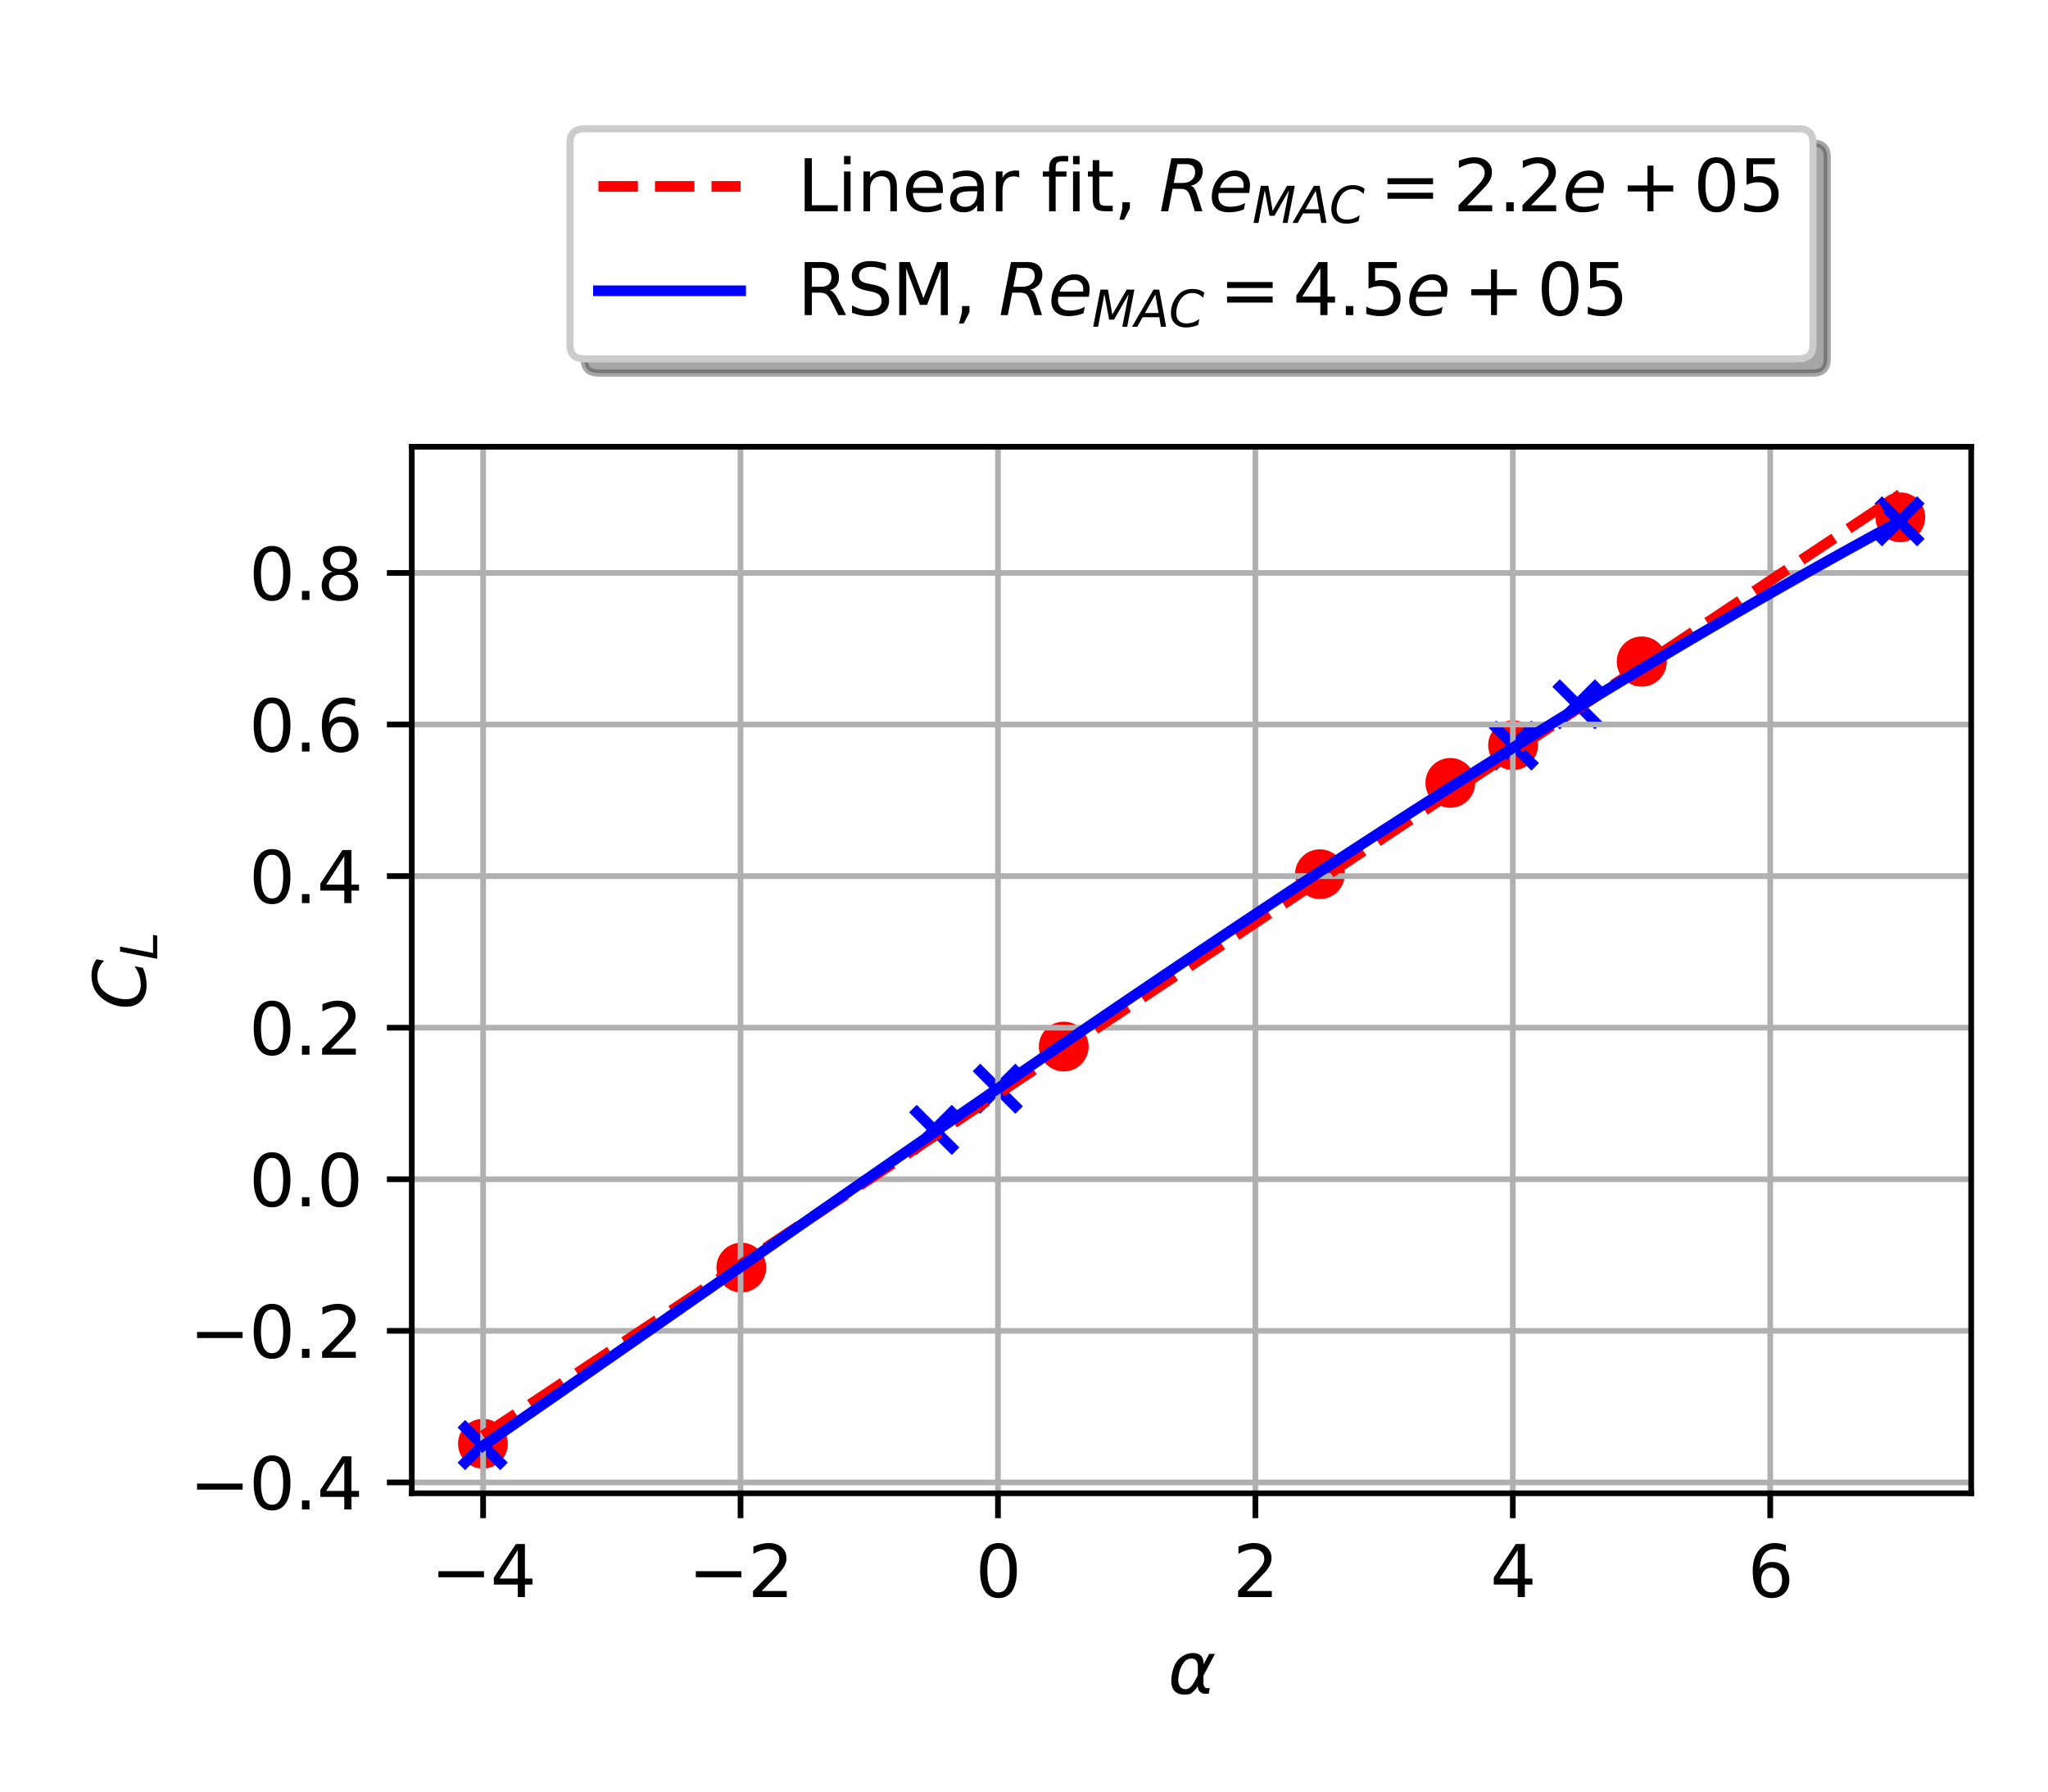 <?xml version="1.0" encoding="utf-8" standalone="no"?>
<!DOCTYPE svg PUBLIC "-//W3C//DTD SVG 1.1//EN"
  "http://www.w3.org/Graphics/SVG/1.1/DTD/svg11.dtd">
<svg xmlns:xlink="http://www.w3.org/1999/xlink" width="288pt" height="252pt" viewBox="0 0 288 252" xmlns="http://www.w3.org/2000/svg" version="1.1">
 <defs>
  <style type="text/css">*{stroke-linejoin: round; stroke-linecap: butt}</style>
 </defs>
 <g id="figure_1">
  <g id="patch_1">
   <path d="M 0 252 
L 288 252 
L 288 0 
L 0 0 
z
" style="fill: #ffffff"/>
  </g>
  <g id="axes_1">
   <g id="patch_2">
    <path d="M 57.908 210.04 
L 277.2 210.04 
L 277.2 62.838 
L 57.908 62.838 
z
" style="fill: #ffffff"/>
   </g>
   <g id="PathCollection_1">
    <defs>
     <path id="m3740651a2a" d="M 0 3 
C 0.796 3 1.559 2.684 2.121 2.121 
C 2.684 1.559 3 0.796 3 0 
C 3 -0.796 2.684 -1.559 2.121 -2.121 
C 1.559 -2.684 0.796 -3 0 -3 
C -0.796 -3 -1.559 -2.684 -2.121 -2.121 
C -2.684 -1.559 -3 -0.796 -3 0 
C -3 0.796 -2.684 1.559 -2.121 2.121 
C -1.559 2.684 -0.796 3 0 3 
z
" style="stroke: #ff0000"/>
    </defs>
    <g clip-path="url(#p50808b209f)">
     <use xlink:href="#m3740651a2a" x="67.912" y="203.071" style="fill: #ff0000; stroke: #ff0000"/>
     <use xlink:href="#m3740651a2a" x="212.774" y="104.821" style="fill: #ff0000; stroke: #ff0000"/>
     <use xlink:href="#m3740651a2a" x="267.232" y="72.76" style="fill: #ff0000; stroke: #ff0000"/>
     <use xlink:href="#m3740651a2a" x="104.248" y="178.294" style="fill: #ff0000; stroke: #ff0000"/>
     <use xlink:href="#m3740651a2a" x="185.613" y="122.961" style="fill: #ff0000; stroke: #ff0000"/>
     <use xlink:href="#m3740651a2a" x="149.589" y="147.206" style="fill: #ff0000; stroke: #ff0000"/>
     <use xlink:href="#m3740651a2a" x="230.874" y="93.028" style="fill: #ff0000; stroke: #ff0000"/>
     <use xlink:href="#m3740651a2a" x="230.874" y="93.079" style="fill: #ff0000; stroke: #ff0000"/>
     <use xlink:href="#m3740651a2a" x="203.95" y="110.118" style="fill: #ff0000; stroke: #ff0000"/>
    </g>
   </g>
   <g id="PathCollection_2">
    <defs>
     <path id="me2c3eaf32b" d="M -3 3 
L 3 -3 
M -3 -3 
L 3 3 
" style="stroke: #0000ff; stroke-width: 1.5"/>
    </defs>
    <g clip-path="url(#p50808b209f)">
     <use xlink:href="#me2c3eaf32b" x="267.123" y="73.322" style="fill: #0000ff; stroke: #0000ff; stroke-width: 1.5"/>
     <use xlink:href="#me2c3eaf32b" x="140.311" y="153.138" style="fill: #0000ff; stroke: #0000ff; stroke-width: 1.5"/>
     <use xlink:href="#me2c3eaf32b" x="212.883" y="104.866" style="fill: #0000ff; stroke: #0000ff; stroke-width: 1.5"/>
     <use xlink:href="#me2c3eaf32b" x="131.377" y="158.926" style="fill: #0000ff; stroke: #0000ff; stroke-width: 1.5"/>
     <use xlink:href="#me2c3eaf32b" x="221.815" y="99.067" style="fill: #0000ff; stroke: #0000ff; stroke-width: 1.5"/>
     <use xlink:href="#me2c3eaf32b" x="67.876" y="203.259" style="fill: #0000ff; stroke: #0000ff; stroke-width: 1.5"/>
    </g>
   </g>
   <g id="matplotlib.axis_1">
    <g id="xtick_1">
     <g id="line2d_1">
      <path d="M 67.936 210.04 
L 67.936 62.838 
" clip-path="url(#p50808b209f)" style="fill: none; stroke: #b0b0b0; stroke-width: 0.8; stroke-linecap: square"/>
     </g>
     <g id="line2d_2">
      <defs>
       <path id="m411422d796" d="M 0 0 
L 0 3.5 
" style="stroke: #000000; stroke-width: 0.8"/>
      </defs>
      <g>
       <use xlink:href="#m411422d796" x="67.936" y="210.04" style="stroke: #000000; stroke-width: 0.8"/>
      </g>
     </g>
     <g id="text_1">
      <!-- −4 -->
      <g transform="translate(60.565 224.638) scale(0.1 -0.1)">
       <defs>
        <path id="DejaVuSans-2212" d="M 678 2272 
L 4684 2272 
L 4684 1741 
L 678 1741 
L 678 2272 
z
" transform="scale(0.016)"/>
        <path id="DejaVuSans-34" d="M 2419 4116 
L 825 1625 
L 2419 1625 
L 2419 4116 
z
M 2253 4666 
L 3047 4666 
L 3047 1625 
L 3713 1625 
L 3713 1100 
L 3047 1100 
L 3047 0 
L 2419 0 
L 2419 1100 
L 313 1100 
L 313 1709 
L 2253 4666 
z
" transform="scale(0.016)"/>
       </defs>
       <use xlink:href="#DejaVuSans-2212"/>
       <use xlink:href="#DejaVuSans-34" x="83.789"/>
      </g>
     </g>
    </g>
    <g id="xtick_2">
     <g id="line2d_3">
      <path d="M 104.137 210.04 
L 104.137 62.838 
" clip-path="url(#p50808b209f)" style="fill: none; stroke: #b0b0b0; stroke-width: 0.8; stroke-linecap: square"/>
     </g>
     <g id="line2d_4">
      <g>
       <use xlink:href="#m411422d796" x="104.137" y="210.04" style="stroke: #000000; stroke-width: 0.8"/>
      </g>
     </g>
     <g id="text_2">
      <!-- −2 -->
      <g transform="translate(96.766 224.638) scale(0.1 -0.1)">
       <defs>
        <path id="DejaVuSans-32" d="M 1228 531 
L 3431 531 
L 3431 0 
L 469 0 
L 469 531 
Q 828 903 1448 1529 
Q 2069 2156 2228 2338 
Q 2531 2678 2651 2914 
Q 2772 3150 2772 3378 
Q 2772 3750 2511 3984 
Q 2250 4219 1831 4219 
Q 1534 4219 1204 4116 
Q 875 4013 500 3803 
L 500 4441 
Q 881 4594 1212 4672 
Q 1544 4750 1819 4750 
Q 2544 4750 2975 4387 
Q 3406 4025 3406 3419 
Q 3406 3131 3298 2873 
Q 3191 2616 2906 2266 
Q 2828 2175 2409 1742 
Q 1991 1309 1228 531 
z
" transform="scale(0.016)"/>
       </defs>
       <use xlink:href="#DejaVuSans-2212"/>
       <use xlink:href="#DejaVuSans-32" x="83.789"/>
      </g>
     </g>
    </g>
    <g id="xtick_3">
     <g id="line2d_5">
      <path d="M 140.338 210.04 
L 140.338 62.838 
" clip-path="url(#p50808b209f)" style="fill: none; stroke: #b0b0b0; stroke-width: 0.8; stroke-linecap: square"/>
     </g>
     <g id="line2d_6">
      <g>
       <use xlink:href="#m411422d796" x="140.338" y="210.04" style="stroke: #000000; stroke-width: 0.8"/>
      </g>
     </g>
     <g id="text_3">
      <!-- 0 -->
      <g transform="translate(137.156 224.638) scale(0.1 -0.1)">
       <defs>
        <path id="DejaVuSans-30" d="M 2034 4250 
Q 1547 4250 1301 3770 
Q 1056 3291 1056 2328 
Q 1056 1369 1301 889 
Q 1547 409 2034 409 
Q 2525 409 2770 889 
Q 3016 1369 3016 2328 
Q 3016 3291 2770 3770 
Q 2525 4250 2034 4250 
z
M 2034 4750 
Q 2819 4750 3233 4129 
Q 3647 3509 3647 2328 
Q 3647 1150 3233 529 
Q 2819 -91 2034 -91 
Q 1250 -91 836 529 
Q 422 1150 422 2328 
Q 422 3509 836 4129 
Q 1250 4750 2034 4750 
z
" transform="scale(0.016)"/>
       </defs>
       <use xlink:href="#DejaVuSans-30"/>
      </g>
     </g>
    </g>
    <g id="xtick_4">
     <g id="line2d_7">
      <path d="M 176.538 210.04 
L 176.538 62.838 
" clip-path="url(#p50808b209f)" style="fill: none; stroke: #b0b0b0; stroke-width: 0.8; stroke-linecap: square"/>
     </g>
     <g id="line2d_8">
      <g>
       <use xlink:href="#m411422d796" x="176.538" y="210.04" style="stroke: #000000; stroke-width: 0.8"/>
      </g>
     </g>
     <g id="text_4">
      <!-- 2 -->
      <g transform="translate(173.357 224.638) scale(0.1 -0.1)">
       <use xlink:href="#DejaVuSans-32"/>
      </g>
     </g>
    </g>
    <g id="xtick_5">
     <g id="line2d_9">
      <path d="M 212.739 210.04 
L 212.739 62.838 
" clip-path="url(#p50808b209f)" style="fill: none; stroke: #b0b0b0; stroke-width: 0.8; stroke-linecap: square"/>
     </g>
     <g id="line2d_10">
      <g>
       <use xlink:href="#m411422d796" x="212.739" y="210.04" style="stroke: #000000; stroke-width: 0.8"/>
      </g>
     </g>
     <g id="text_5">
      <!-- 4 -->
      <g transform="translate(209.558 224.638) scale(0.1 -0.1)">
       <use xlink:href="#DejaVuSans-34"/>
      </g>
     </g>
    </g>
    <g id="xtick_6">
     <g id="line2d_11">
      <path d="M 248.94 210.04 
L 248.94 62.838 
" clip-path="url(#p50808b209f)" style="fill: none; stroke: #b0b0b0; stroke-width: 0.8; stroke-linecap: square"/>
     </g>
     <g id="line2d_12">
      <g>
       <use xlink:href="#m411422d796" x="248.94" y="210.04" style="stroke: #000000; stroke-width: 0.8"/>
      </g>
     </g>
     <g id="text_6">
      <!-- 6 -->
      <g transform="translate(245.759 224.638) scale(0.1 -0.1)">
       <defs>
        <path id="DejaVuSans-36" d="M 2113 2584 
Q 1688 2584 1439 2293 
Q 1191 2003 1191 1497 
Q 1191 994 1439 701 
Q 1688 409 2113 409 
Q 2538 409 2786 701 
Q 3034 994 3034 1497 
Q 3034 2003 2786 2293 
Q 2538 2584 2113 2584 
z
M 3366 4563 
L 3366 3988 
Q 3128 4100 2886 4159 
Q 2644 4219 2406 4219 
Q 1781 4219 1451 3797 
Q 1122 3375 1075 2522 
Q 1259 2794 1537 2939 
Q 1816 3084 2150 3084 
Q 2853 3084 3261 2657 
Q 3669 2231 3669 1497 
Q 3669 778 3244 343 
Q 2819 -91 2113 -91 
Q 1303 -91 875 529 
Q 447 1150 447 2328 
Q 447 3434 972 4092 
Q 1497 4750 2381 4750 
Q 2619 4750 2861 4703 
Q 3103 4656 3366 4563 
z
" transform="scale(0.016)"/>
       </defs>
       <use xlink:href="#DejaVuSans-36"/>
      </g>
     </g>
    </g>
    <g id="text_7">
     <!-- $\alpha$ -->
     <g transform="translate(164.254 238.317) scale(0.1 -0.1)">
      <defs>
       <path id="DejaVuSans-Oblique-3b1" d="M 2619 1628 
L 2622 2350 
Q 2625 3088 2069 3091 
Q 1653 3094 1394 2747 
Q 1069 2319 959 1747 
Q 825 1059 994 731 
Q 1169 397 1547 397 
Q 1966 397 2319 1063 
L 2619 1628 
z
M 2166 3578 
Q 3141 3594 3128 2584 
Q 3128 2584 3616 3500 
L 4128 3500 
L 3119 1603 
L 3109 919 
Q 3109 766 3194 638 
Q 3291 488 3391 488 
L 3669 488 
L 3575 0 
L 3228 0 
Q 2934 0 2722 263 
Q 2622 394 2619 669 
Q 2416 334 2066 50 
Q 1900 -81 1453 -78 
Q 722 -72 456 397 
Q 184 884 353 1747 
Q 534 2675 1009 3097 
Q 1544 3569 2166 3578 
z
" transform="scale(0.016)"/>
      </defs>
      <use xlink:href="#DejaVuSans-Oblique-3b1" transform="translate(0 0.844)"/>
     </g>
    </g>
   </g>
   <g id="matplotlib.axis_2">
    <g id="ytick_1">
     <g id="line2d_13">
      <path d="M 57.908 208.512 
L 277.2 208.512 
" clip-path="url(#p50808b209f)" style="fill: none; stroke: #b0b0b0; stroke-width: 0.8; stroke-linecap: square"/>
     </g>
     <g id="line2d_14">
      <defs>
       <path id="m62e73a24c6" d="M 0 0 
L -3.5 0 
" style="stroke: #000000; stroke-width: 0.8"/>
      </defs>
      <g>
       <use xlink:href="#m62e73a24c6" x="57.908" y="208.512" style="stroke: #000000; stroke-width: 0.8"/>
      </g>
     </g>
     <g id="text_8">
      <!-- −0.4 -->
      <g transform="translate(26.625 212.311) scale(0.1 -0.1)">
       <defs>
        <path id="DejaVuSans-2e" d="M 684 794 
L 1344 794 
L 1344 0 
L 684 0 
L 684 794 
z
" transform="scale(0.016)"/>
       </defs>
       <use xlink:href="#DejaVuSans-2212"/>
       <use xlink:href="#DejaVuSans-30" x="83.789"/>
       <use xlink:href="#DejaVuSans-2e" x="147.412"/>
       <use xlink:href="#DejaVuSans-34" x="179.199"/>
      </g>
     </g>
    </g>
    <g id="ytick_2">
     <g id="line2d_15">
      <path d="M 57.908 187.191 
L 277.2 187.191 
" clip-path="url(#p50808b209f)" style="fill: none; stroke: #b0b0b0; stroke-width: 0.8; stroke-linecap: square"/>
     </g>
     <g id="line2d_16">
      <g>
       <use xlink:href="#m62e73a24c6" x="57.908" y="187.191" style="stroke: #000000; stroke-width: 0.8"/>
      </g>
     </g>
     <g id="text_9">
      <!-- −0.2 -->
      <g transform="translate(26.625 190.99) scale(0.1 -0.1)">
       <use xlink:href="#DejaVuSans-2212"/>
       <use xlink:href="#DejaVuSans-30" x="83.789"/>
       <use xlink:href="#DejaVuSans-2e" x="147.412"/>
       <use xlink:href="#DejaVuSans-32" x="179.199"/>
      </g>
     </g>
    </g>
    <g id="ytick_3">
     <g id="line2d_17">
      <path d="M 57.908 165.871 
L 277.2 165.871 
" clip-path="url(#p50808b209f)" style="fill: none; stroke: #b0b0b0; stroke-width: 0.8; stroke-linecap: square"/>
     </g>
     <g id="line2d_18">
      <g>
       <use xlink:href="#m62e73a24c6" x="57.908" y="165.871" style="stroke: #000000; stroke-width: 0.8"/>
      </g>
     </g>
     <g id="text_10">
      <!-- 0.0 -->
      <g transform="translate(35.005 169.67) scale(0.1 -0.1)">
       <use xlink:href="#DejaVuSans-30"/>
       <use xlink:href="#DejaVuSans-2e" x="63.623"/>
       <use xlink:href="#DejaVuSans-30" x="95.41"/>
      </g>
     </g>
    </g>
    <g id="ytick_4">
     <g id="line2d_19">
      <path d="M 57.908 144.55 
L 277.2 144.55 
" clip-path="url(#p50808b209f)" style="fill: none; stroke: #b0b0b0; stroke-width: 0.8; stroke-linecap: square"/>
     </g>
     <g id="line2d_20">
      <g>
       <use xlink:href="#m62e73a24c6" x="57.908" y="144.55" style="stroke: #000000; stroke-width: 0.8"/>
      </g>
     </g>
     <g id="text_11">
      <!-- 0.2 -->
      <g transform="translate(35.005 148.35) scale(0.1 -0.1)">
       <use xlink:href="#DejaVuSans-30"/>
       <use xlink:href="#DejaVuSans-2e" x="63.623"/>
       <use xlink:href="#DejaVuSans-32" x="95.41"/>
      </g>
     </g>
    </g>
    <g id="ytick_5">
     <g id="line2d_21">
      <path d="M 57.908 123.23 
L 277.2 123.23 
" clip-path="url(#p50808b209f)" style="fill: none; stroke: #b0b0b0; stroke-width: 0.8; stroke-linecap: square"/>
     </g>
     <g id="line2d_22">
      <g>
       <use xlink:href="#m62e73a24c6" x="57.908" y="123.23" style="stroke: #000000; stroke-width: 0.8"/>
      </g>
     </g>
     <g id="text_12">
      <!-- 0.4 -->
      <g transform="translate(35.005 127.029) scale(0.1 -0.1)">
       <use xlink:href="#DejaVuSans-30"/>
       <use xlink:href="#DejaVuSans-2e" x="63.623"/>
       <use xlink:href="#DejaVuSans-34" x="95.41"/>
      </g>
     </g>
    </g>
    <g id="ytick_6">
     <g id="line2d_23">
      <path d="M 57.908 101.91 
L 277.2 101.91 
" clip-path="url(#p50808b209f)" style="fill: none; stroke: #b0b0b0; stroke-width: 0.8; stroke-linecap: square"/>
     </g>
     <g id="line2d_24">
      <g>
       <use xlink:href="#m62e73a24c6" x="57.908" y="101.91" style="stroke: #000000; stroke-width: 0.8"/>
      </g>
     </g>
     <g id="text_13">
      <!-- 0.6 -->
      <g transform="translate(35.005 105.709) scale(0.1 -0.1)">
       <use xlink:href="#DejaVuSans-30"/>
       <use xlink:href="#DejaVuSans-2e" x="63.623"/>
       <use xlink:href="#DejaVuSans-36" x="95.41"/>
      </g>
     </g>
    </g>
    <g id="ytick_7">
     <g id="line2d_25">
      <path d="M 57.908 80.589 
L 277.2 80.589 
" clip-path="url(#p50808b209f)" style="fill: none; stroke: #b0b0b0; stroke-width: 0.8; stroke-linecap: square"/>
     </g>
     <g id="line2d_26">
      <g>
       <use xlink:href="#m62e73a24c6" x="57.908" y="80.589" style="stroke: #000000; stroke-width: 0.8"/>
      </g>
     </g>
     <g id="text_14">
      <!-- 0.8 -->
      <g transform="translate(35.005 84.388) scale(0.1 -0.1)">
       <defs>
        <path id="DejaVuSans-38" d="M 2034 2216 
Q 1584 2216 1326 1975 
Q 1069 1734 1069 1313 
Q 1069 891 1326 650 
Q 1584 409 2034 409 
Q 2484 409 2743 651 
Q 3003 894 3003 1313 
Q 3003 1734 2745 1975 
Q 2488 2216 2034 2216 
z
M 1403 2484 
Q 997 2584 770 2862 
Q 544 3141 544 3541 
Q 544 4100 942 4425 
Q 1341 4750 2034 4750 
Q 2731 4750 3128 4425 
Q 3525 4100 3525 3541 
Q 3525 3141 3298 2862 
Q 3072 2584 2669 2484 
Q 3125 2378 3379 2068 
Q 3634 1759 3634 1313 
Q 3634 634 3220 271 
Q 2806 -91 2034 -91 
Q 1263 -91 848 271 
Q 434 634 434 1313 
Q 434 1759 690 2068 
Q 947 2378 1403 2484 
z
M 1172 3481 
Q 1172 3119 1398 2916 
Q 1625 2713 2034 2713 
Q 2441 2713 2670 2916 
Q 2900 3119 2900 3481 
Q 2900 3844 2670 4047 
Q 2441 4250 2034 4250 
Q 1625 4250 1398 4047 
Q 1172 3844 1172 3481 
z
" transform="scale(0.016)"/>
       </defs>
       <use xlink:href="#DejaVuSans-30"/>
       <use xlink:href="#DejaVuSans-2e" x="63.623"/>
       <use xlink:href="#DejaVuSans-38" x="95.41"/>
      </g>
     </g>
    </g>
    <g id="text_15">
     <!-- $C_L$ -->
     <g transform="translate(20.546 142.039) rotate(-90) scale(0.1 -0.1)">
      <defs>
       <path id="DejaVuSans-Oblique-43" d="M 4447 4306 
L 4319 3641 
Q 4019 3944 3683 4091 
Q 3347 4238 2956 4238 
Q 2422 4238 2017 3981 
Q 1613 3725 1319 3200 
Q 1131 2863 1032 2486 
Q 934 2109 934 1728 
Q 934 1091 1264 756 
Q 1594 422 2222 422 
Q 2656 422 3056 561 
Q 3456 700 3834 978 
L 3688 231 
Q 3316 72 2936 -9 
Q 2556 -91 2175 -91 
Q 1278 -91 773 396 
Q 269 884 269 1753 
Q 269 2309 461 2846 
Q 653 3384 1013 3828 
Q 1394 4300 1883 4525 
Q 2372 4750 3022 4750 
Q 3422 4750 3780 4639 
Q 4138 4528 4447 4306 
z
" transform="scale(0.016)"/>
       <path id="DejaVuSans-Oblique-4c" d="M 1075 4666 
L 1709 4666 
L 909 525 
L 3181 525 
L 3078 0 
L 172 0 
L 1075 4666 
z
" transform="scale(0.016)"/>
      </defs>
      <use xlink:href="#DejaVuSans-Oblique-43" transform="translate(0 0.781)"/>
      <use xlink:href="#DejaVuSans-Oblique-4c" transform="translate(69.824 -15.625) scale(0.7)"/>
     </g>
    </g>
   </g>
   <g id="line2d_27">
    <path d="M 67.912 201.94 
L 69.925 200.602 
L 71.939 199.265 
L 73.952 197.927 
L 75.965 196.59 
L 77.979 195.252 
L 79.992 193.915 
L 82.005 192.577 
L 84.019 191.24 
L 86.032 189.902 
L 88.045 188.565 
L 90.059 187.228 
L 92.072 185.89 
L 94.085 184.553 
L 96.099 183.215 
L 98.112 181.878 
L 100.125 180.54 
L 102.139 179.203 
L 104.152 177.865 
L 106.165 176.528 
L 108.179 175.19 
L 110.192 173.853 
L 112.205 172.515 
L 114.219 171.178 
L 116.232 169.84 
L 118.245 168.503 
L 120.259 167.165 
L 122.272 165.828 
L 124.285 164.49 
L 126.299 163.153 
L 128.312 161.815 
L 130.325 160.478 
L 132.339 159.14 
L 134.352 157.803 
L 136.365 156.465 
L 138.379 155.128 
L 140.392 153.79 
L 142.405 152.453 
L 144.419 151.115 
L 146.432 149.778 
L 148.445 148.441 
L 150.459 147.103 
L 152.472 145.766 
L 154.485 144.428 
L 156.499 143.091 
L 158.512 141.753 
L 160.525 140.416 
L 162.539 139.078 
L 164.552 137.741 
L 166.565 136.403 
L 168.579 135.066 
L 170.592 133.728 
L 172.605 132.391 
L 174.619 131.053 
L 176.632 129.716 
L 178.645 128.378 
L 180.659 127.041 
L 182.672 125.703 
L 184.685 124.366 
L 186.699 123.028 
L 188.712 121.691 
L 190.725 120.353 
L 192.739 119.016 
L 194.752 117.678 
L 196.765 116.341 
L 198.779 115.003 
L 200.792 113.666 
L 202.805 112.328 
L 204.819 110.991 
L 206.832 109.653 
L 208.845 108.316 
L 210.859 106.979 
L 212.872 105.641 
L 214.885 104.304 
L 216.899 102.966 
L 218.912 101.629 
L 220.925 100.291 
L 222.939 98.954 
L 224.952 97.616 
L 226.965 96.279 
L 228.979 94.941 
L 230.992 93.604 
L 233.005 92.266 
L 235.019 90.929 
L 237.032 89.591 
L 239.045 88.254 
L 241.059 86.916 
L 243.072 85.579 
L 245.086 84.241 
L 247.099 82.904 
L 249.112 81.566 
L 251.126 80.229 
L 253.139 78.891 
L 255.152 77.554 
L 257.166 76.216 
L 259.179 74.879 
L 261.192 73.541 
L 263.206 72.204 
L 265.219 70.866 
L 267.232 69.529 
" clip-path="url(#p50808b209f)" style="fill: none; stroke-dasharray: 5.55,2.4; stroke-dashoffset: 0; stroke: #ff0000; stroke-width: 1.5"/>
   </g>
   <g id="line2d_28">
    <path d="M 67.936 203.349 
L 69.947 201.959 
L 71.958 200.568 
L 73.969 199.176 
L 75.98 197.783 
L 77.992 196.388 
L 80.003 194.992 
L 82.014 193.595 
L 84.025 192.198 
L 86.036 190.8 
L 88.047 189.401 
L 90.059 188.001 
L 92.07 186.601 
L 94.081 185.201 
L 96.092 183.8 
L 98.103 182.399 
L 100.114 180.998 
L 102.125 179.597 
L 104.137 178.196 
L 106.148 176.795 
L 108.159 175.394 
L 110.17 173.994 
L 112.181 172.594 
L 114.192 171.195 
L 116.204 169.796 
L 118.215 168.398 
L 120.226 167.001 
L 122.237 165.605 
L 124.248 164.209 
L 126.259 162.815 
L 128.271 161.422 
L 130.282 160.03 
L 132.293 158.64 
L 134.304 157.251 
L 136.315 155.863 
L 138.326 154.477 
L 140.338 153.093 
L 142.349 151.711 
L 144.36 150.331 
L 146.371 148.952 
L 148.382 147.576 
L 150.393 146.202 
L 152.404 144.83 
L 154.416 143.46 
L 156.427 142.093 
L 158.438 140.729 
L 160.449 139.367 
L 162.46 138.008 
L 164.471 136.652 
L 166.483 135.298 
L 168.494 133.948 
L 170.505 132.601 
L 172.516 131.257 
L 174.527 129.916 
L 176.538 128.578 
L 178.55 127.245 
L 180.561 125.914 
L 182.572 124.587 
L 184.583 123.265 
L 186.594 121.945 
L 188.605 120.63 
L 190.617 119.319 
L 192.628 118.012 
L 194.639 116.709 
L 196.65 115.411 
L 198.661 114.116 
L 200.672 112.827 
L 202.684 111.542 
L 204.695 110.261 
L 206.706 108.986 
L 208.717 107.715 
L 210.728 106.449 
L 212.739 105.188 
L 214.75 103.932 
L 216.762 102.682 
L 218.773 101.437 
L 220.784 100.197 
L 222.795 98.963 
L 224.806 97.734 
L 226.817 96.511 
L 228.829 95.294 
L 230.84 94.082 
L 232.851 92.877 
L 234.862 91.677 
L 236.873 90.484 
L 238.884 89.297 
L 240.896 88.117 
L 242.907 86.942 
L 244.918 85.775 
L 246.929 84.613 
L 248.94 83.459 
L 250.951 82.311 
L 252.963 81.17 
L 254.974 80.037 
L 256.985 78.91 
L 258.996 77.79 
L 261.007 76.678 
L 263.018 75.573 
L 265.029 74.475 
L 267.041 73.385 
" clip-path="url(#p50808b209f)" style="fill: none; stroke: #0000ff; stroke-width: 1.5; stroke-linecap: square"/>
   </g>
   <g id="patch_3">
    <path d="M 57.908 210.04 
L 57.908 62.838 
" style="fill: none; stroke: #000000; stroke-width: 0.8; stroke-linejoin: miter; stroke-linecap: square"/>
   </g>
   <g id="patch_4">
    <path d="M 277.2 210.04 
L 277.2 62.838 
" style="fill: none; stroke: #000000; stroke-width: 0.8; stroke-linejoin: miter; stroke-linecap: square"/>
   </g>
   <g id="patch_5">
    <path d="M 57.908 210.04 
L 277.2 210.04 
" style="fill: none; stroke: #000000; stroke-width: 0.8; stroke-linejoin: miter; stroke-linecap: square"/>
   </g>
   <g id="patch_6">
    <path d="M 57.908 62.838 
L 277.2 62.838 
" style="fill: none; stroke: #000000; stroke-width: 0.8; stroke-linejoin: miter; stroke-linecap: square"/>
   </g>
   <g id="legend_1">
    <g id="patch_7">
     <path d="M 84.154 52.478 
L 254.954 52.478 
Q 256.954 52.478 256.954 50.478 
L 256.954 22.122 
Q 256.954 20.122 254.954 20.122 
L 84.154 20.122 
Q 82.154 20.122 82.154 22.122 
L 82.154 50.478 
Q 82.154 52.478 84.154 52.478 
z
" style="fill: #4d4d4d; opacity: 0.5; stroke: #4d4d4d; stroke-linejoin: miter"/>
    </g>
    <g id="patch_8">
     <path d="M 82.154 50.478 
L 252.954 50.478 
Q 254.954 50.478 254.954 48.478 
L 254.954 20.122 
Q 254.954 18.122 252.954 18.122 
L 82.154 18.122 
Q 80.154 18.122 80.154 20.122 
L 80.154 48.478 
Q 80.154 50.478 82.154 50.478 
z
" style="fill: #ffffff; stroke: #cccccc; stroke-linejoin: miter"/>
    </g>
    <g id="line2d_29">
     <path d="M 84.154 26.22 
L 94.154 26.22 
L 104.154 26.22 
" style="fill: none; stroke-dasharray: 5.55,2.4; stroke-dashoffset: 0; stroke: #ff0000; stroke-width: 1.5"/>
    </g>
    <g id="text_16">
     <!-- Linear fit, $Re_{MAC} = 2.2e+05$ -->
     <g transform="translate(112.154 29.72) scale(0.1 -0.1)">
      <defs>
       <path id="DejaVuSans-4c" d="M 628 4666 
L 1259 4666 
L 1259 531 
L 3531 531 
L 3531 0 
L 628 0 
L 628 4666 
z
" transform="scale(0.016)"/>
       <path id="DejaVuSans-69" d="M 603 3500 
L 1178 3500 
L 1178 0 
L 603 0 
L 603 3500 
z
M 603 4863 
L 1178 4863 
L 1178 4134 
L 603 4134 
L 603 4863 
z
" transform="scale(0.016)"/>
       <path id="DejaVuSans-6e" d="M 3513 2113 
L 3513 0 
L 2938 0 
L 2938 2094 
Q 2938 2591 2744 2837 
Q 2550 3084 2163 3084 
Q 1697 3084 1428 2787 
Q 1159 2491 1159 1978 
L 1159 0 
L 581 0 
L 581 3500 
L 1159 3500 
L 1159 2956 
Q 1366 3272 1645 3428 
Q 1925 3584 2291 3584 
Q 2894 3584 3203 3211 
Q 3513 2838 3513 2113 
z
" transform="scale(0.016)"/>
       <path id="DejaVuSans-65" d="M 3597 1894 
L 3597 1613 
L 953 1613 
Q 991 1019 1311 708 
Q 1631 397 2203 397 
Q 2534 397 2845 478 
Q 3156 559 3463 722 
L 3463 178 
Q 3153 47 2828 -22 
Q 2503 -91 2169 -91 
Q 1331 -91 842 396 
Q 353 884 353 1716 
Q 353 2575 817 3079 
Q 1281 3584 2069 3584 
Q 2775 3584 3186 3129 
Q 3597 2675 3597 1894 
z
M 3022 2063 
Q 3016 2534 2758 2815 
Q 2500 3097 2075 3097 
Q 1594 3097 1305 2825 
Q 1016 2553 972 2059 
L 3022 2063 
z
" transform="scale(0.016)"/>
       <path id="DejaVuSans-61" d="M 2194 1759 
Q 1497 1759 1228 1600 
Q 959 1441 959 1056 
Q 959 750 1161 570 
Q 1363 391 1709 391 
Q 2188 391 2477 730 
Q 2766 1069 2766 1631 
L 2766 1759 
L 2194 1759 
z
M 3341 1997 
L 3341 0 
L 2766 0 
L 2766 531 
Q 2569 213 2275 61 
Q 1981 -91 1556 -91 
Q 1019 -91 701 211 
Q 384 513 384 1019 
Q 384 1609 779 1909 
Q 1175 2209 1959 2209 
L 2766 2209 
L 2766 2266 
Q 2766 2663 2505 2880 
Q 2244 3097 1772 3097 
Q 1472 3097 1187 3025 
Q 903 2953 641 2809 
L 641 3341 
Q 956 3463 1253 3523 
Q 1550 3584 1831 3584 
Q 2591 3584 2966 3190 
Q 3341 2797 3341 1997 
z
" transform="scale(0.016)"/>
       <path id="DejaVuSans-72" d="M 2631 2963 
Q 2534 3019 2420 3045 
Q 2306 3072 2169 3072 
Q 1681 3072 1420 2755 
Q 1159 2438 1159 1844 
L 1159 0 
L 581 0 
L 581 3500 
L 1159 3500 
L 1159 2956 
Q 1341 3275 1631 3429 
Q 1922 3584 2338 3584 
Q 2397 3584 2469 3576 
Q 2541 3569 2628 3553 
L 2631 2963 
z
" transform="scale(0.016)"/>
       <path id="DejaVuSans-20" transform="scale(0.016)"/>
       <path id="DejaVuSans-66" d="M 2375 4863 
L 2375 4384 
L 1825 4384 
Q 1516 4384 1395 4259 
Q 1275 4134 1275 3809 
L 1275 3500 
L 2222 3500 
L 2222 3053 
L 1275 3053 
L 1275 0 
L 697 0 
L 697 3053 
L 147 3053 
L 147 3500 
L 697 3500 
L 697 3744 
Q 697 4328 969 4595 
Q 1241 4863 1831 4863 
L 2375 4863 
z
" transform="scale(0.016)"/>
       <path id="DejaVuSans-74" d="M 1172 4494 
L 1172 3500 
L 2356 3500 
L 2356 3053 
L 1172 3053 
L 1172 1153 
Q 1172 725 1289 603 
Q 1406 481 1766 481 
L 2356 481 
L 2356 0 
L 1766 0 
Q 1100 0 847 248 
Q 594 497 594 1153 
L 594 3053 
L 172 3053 
L 172 3500 
L 594 3500 
L 594 4494 
L 1172 4494 
z
" transform="scale(0.016)"/>
       <path id="DejaVuSans-2c" d="M 750 794 
L 1409 794 
L 1409 256 
L 897 -744 
L 494 -744 
L 750 256 
L 750 794 
z
" transform="scale(0.016)"/>
       <path id="DejaVuSans-Oblique-52" d="M 1613 4147 
L 1294 2491 
L 2106 2491 
Q 2584 2491 2879 2755 
Q 3175 3019 3175 3444 
Q 3175 3784 2976 3965 
Q 2778 4147 2406 4147 
L 1613 4147 
z
M 2772 2241 
Q 2972 2194 3105 2009 
Q 3238 1825 3413 1275 
L 3809 0 
L 3144 0 
L 2778 1197 
Q 2638 1659 2453 1815 
Q 2269 1972 1888 1972 
L 1191 1972 
L 806 0 
L 172 0 
L 1081 4666 
L 2503 4666 
Q 3150 4666 3495 4373 
Q 3841 4081 3841 3531 
Q 3841 3044 3547 2687 
Q 3253 2331 2772 2241 
z
" transform="scale(0.016)"/>
       <path id="DejaVuSans-Oblique-65" d="M 3078 2063 
Q 3088 2113 3092 2166 
Q 3097 2219 3097 2272 
Q 3097 2653 2873 2875 
Q 2650 3097 2266 3097 
Q 1838 3097 1509 2826 
Q 1181 2556 1013 2059 
L 3078 2063 
z
M 3578 1613 
L 903 1613 
Q 884 1494 878 1425 
Q 872 1356 872 1306 
Q 872 872 1139 634 
Q 1406 397 1894 397 
Q 2269 397 2603 481 
Q 2938 566 3225 728 
L 3116 159 
Q 2806 34 2476 -28 
Q 2147 -91 1806 -91 
Q 1078 -91 686 257 
Q 294 606 294 1247 
Q 294 1794 489 2264 
Q 684 2734 1063 3103 
Q 1306 3334 1642 3459 
Q 1978 3584 2356 3584 
Q 2950 3584 3301 3228 
Q 3653 2872 3653 2272 
Q 3653 2128 3634 1964 
Q 3616 1800 3578 1613 
z
" transform="scale(0.016)"/>
       <path id="DejaVuSans-Oblique-4d" d="M 1081 4666 
L 2028 4666 
L 2572 1522 
L 4378 4666 
L 5350 4666 
L 4441 0 
L 3828 0 
L 4622 4091 
L 2791 897 
L 2175 897 
L 1581 4103 
L 788 0 
L 172 0 
L 1081 4666 
z
" transform="scale(0.016)"/>
       <path id="DejaVuSans-Oblique-41" d="M 2356 4666 
L 3072 4666 
L 3938 0 
L 3278 0 
L 3084 1197 
L 984 1197 
L 325 0 
L -341 0 
L 2356 4666 
z
M 2584 4044 
L 1275 1722 
L 2988 1722 
L 2584 4044 
z
" transform="scale(0.016)"/>
       <path id="DejaVuSans-3d" d="M 678 2906 
L 4684 2906 
L 4684 2381 
L 678 2381 
L 678 2906 
z
M 678 1631 
L 4684 1631 
L 4684 1100 
L 678 1100 
L 678 1631 
z
" transform="scale(0.016)"/>
       <path id="DejaVuSans-2b" d="M 2944 4013 
L 2944 2272 
L 4684 2272 
L 4684 1741 
L 2944 1741 
L 2944 0 
L 2419 0 
L 2419 1741 
L 678 1741 
L 678 2272 
L 2419 2272 
L 2419 4013 
L 2944 4013 
z
" transform="scale(0.016)"/>
       <path id="DejaVuSans-35" d="M 691 4666 
L 3169 4666 
L 3169 4134 
L 1269 4134 
L 1269 2991 
Q 1406 3038 1543 3061 
Q 1681 3084 1819 3084 
Q 2600 3084 3056 2656 
Q 3513 2228 3513 1497 
Q 3513 744 3044 326 
Q 2575 -91 1722 -91 
Q 1428 -91 1123 -41 
Q 819 9 494 109 
L 494 744 
Q 775 591 1075 516 
Q 1375 441 1709 441 
Q 2250 441 2565 725 
Q 2881 1009 2881 1497 
Q 2881 1984 2565 2268 
Q 2250 2553 1709 2553 
Q 1456 2553 1204 2497 
Q 953 2441 691 2322 
L 691 4666 
z
" transform="scale(0.016)"/>
      </defs>
      <use xlink:href="#DejaVuSans-4c" transform="translate(0 0.016)"/>
      <use xlink:href="#DejaVuSans-69" transform="translate(55.713 0.016)"/>
      <use xlink:href="#DejaVuSans-6e" transform="translate(83.496 0.016)"/>
      <use xlink:href="#DejaVuSans-65" transform="translate(146.875 0.016)"/>
      <use xlink:href="#DejaVuSans-61" transform="translate(208.398 0.016)"/>
      <use xlink:href="#DejaVuSans-72" transform="translate(269.678 0.016)"/>
      <use xlink:href="#DejaVuSans-20" transform="translate(310.791 0.016)"/>
      <use xlink:href="#DejaVuSans-66" transform="translate(342.578 0.016)"/>
      <use xlink:href="#DejaVuSans-69" transform="translate(377.783 0.016)"/>
      <use xlink:href="#DejaVuSans-74" transform="translate(405.566 0.016)"/>
      <use xlink:href="#DejaVuSans-2c" transform="translate(444.775 0.016)"/>
      <use xlink:href="#DejaVuSans-20" transform="translate(476.562 0.016)"/>
      <use xlink:href="#DejaVuSans-Oblique-52" transform="translate(508.35 0.016)"/>
      <use xlink:href="#DejaVuSans-Oblique-65" transform="translate(577.832 0.016)"/>
      <use xlink:href="#DejaVuSans-Oblique-4d" transform="translate(639.355 -16.391) scale(0.7)"/>
      <use xlink:href="#DejaVuSans-Oblique-41" transform="translate(699.751 -16.391) scale(0.7)"/>
      <use xlink:href="#DejaVuSans-Oblique-43" transform="translate(747.637 -16.391) scale(0.7)"/>
      <use xlink:href="#DejaVuSans-3d" transform="translate(818.73 0.016)"/>
      <use xlink:href="#DejaVuSans-32" transform="translate(922.002 0.016)"/>
      <use xlink:href="#DejaVuSans-2e" transform="translate(985.625 0.016)"/>
      <use xlink:href="#DejaVuSans-32" transform="translate(1011.912 0.016)"/>
      <use xlink:href="#DejaVuSans-Oblique-65" transform="translate(1075.535 0.016)"/>
      <use xlink:href="#DejaVuSans-2b" transform="translate(1156.541 0.016)"/>
      <use xlink:href="#DejaVuSans-30" transform="translate(1259.812 0.016)"/>
      <use xlink:href="#DejaVuSans-35" transform="translate(1323.436 0.016)"/>
     </g>
    </g>
    <g id="line2d_30">
     <path d="M 84.154 40.898 
L 94.154 40.898 
L 104.154 40.898 
" style="fill: none; stroke: #0000ff; stroke-width: 1.5; stroke-linecap: square"/>
    </g>
    <g id="text_17">
     <!-- RSM, $Re_{MAC} = 4.5e+05$ -->
     <g transform="translate(112.154 44.398) scale(0.1 -0.1)">
      <defs>
       <path id="DejaVuSans-52" d="M 2841 2188 
Q 3044 2119 3236 1894 
Q 3428 1669 3622 1275 
L 4263 0 
L 3584 0 
L 2988 1197 
Q 2756 1666 2539 1819 
Q 2322 1972 1947 1972 
L 1259 1972 
L 1259 0 
L 628 0 
L 628 4666 
L 2053 4666 
Q 2853 4666 3247 4331 
Q 3641 3997 3641 3322 
Q 3641 2881 3436 2590 
Q 3231 2300 2841 2188 
z
M 1259 4147 
L 1259 2491 
L 2053 2491 
Q 2509 2491 2742 2702 
Q 2975 2913 2975 3322 
Q 2975 3731 2742 3939 
Q 2509 4147 2053 4147 
L 1259 4147 
z
" transform="scale(0.016)"/>
       <path id="DejaVuSans-53" d="M 3425 4513 
L 3425 3897 
Q 3066 4069 2747 4153 
Q 2428 4238 2131 4238 
Q 1616 4238 1336 4038 
Q 1056 3838 1056 3469 
Q 1056 3159 1242 3001 
Q 1428 2844 1947 2747 
L 2328 2669 
Q 3034 2534 3370 2195 
Q 3706 1856 3706 1288 
Q 3706 609 3251 259 
Q 2797 -91 1919 -91 
Q 1588 -91 1214 -16 
Q 841 59 441 206 
L 441 856 
Q 825 641 1194 531 
Q 1563 422 1919 422 
Q 2459 422 2753 634 
Q 3047 847 3047 1241 
Q 3047 1584 2836 1778 
Q 2625 1972 2144 2069 
L 1759 2144 
Q 1053 2284 737 2584 
Q 422 2884 422 3419 
Q 422 4038 858 4394 
Q 1294 4750 2059 4750 
Q 2388 4750 2728 4690 
Q 3069 4631 3425 4513 
z
" transform="scale(0.016)"/>
       <path id="DejaVuSans-4d" d="M 628 4666 
L 1569 4666 
L 2759 1491 
L 3956 4666 
L 4897 4666 
L 4897 0 
L 4281 0 
L 4281 4097 
L 3078 897 
L 2444 897 
L 1241 4097 
L 1241 0 
L 628 0 
L 628 4666 
z
" transform="scale(0.016)"/>
      </defs>
      <use xlink:href="#DejaVuSans-52" transform="translate(0 0.781)"/>
      <use xlink:href="#DejaVuSans-53" transform="translate(69.482 0.781)"/>
      <use xlink:href="#DejaVuSans-4d" transform="translate(132.959 0.781)"/>
      <use xlink:href="#DejaVuSans-2c" transform="translate(219.238 0.781)"/>
      <use xlink:href="#DejaVuSans-20" transform="translate(251.025 0.781)"/>
      <use xlink:href="#DejaVuSans-Oblique-52" transform="translate(282.812 0.781)"/>
      <use xlink:href="#DejaVuSans-Oblique-65" transform="translate(352.295 0.781)"/>
      <use xlink:href="#DejaVuSans-Oblique-4d" transform="translate(413.818 -15.625) scale(0.7)"/>
      <use xlink:href="#DejaVuSans-Oblique-41" transform="translate(474.214 -15.625) scale(0.7)"/>
      <use xlink:href="#DejaVuSans-Oblique-43" transform="translate(522.1 -15.625) scale(0.7)"/>
      <use xlink:href="#DejaVuSans-3d" transform="translate(593.193 0.781)"/>
      <use xlink:href="#DejaVuSans-34" transform="translate(696.465 0.781)"/>
      <use xlink:href="#DejaVuSans-2e" transform="translate(760.088 0.781)"/>
      <use xlink:href="#DejaVuSans-35" transform="translate(791.875 0.781)"/>
      <use xlink:href="#DejaVuSans-Oblique-65" transform="translate(855.498 0.781)"/>
      <use xlink:href="#DejaVuSans-2b" transform="translate(936.504 0.781)"/>
      <use xlink:href="#DejaVuSans-30" transform="translate(1039.775 0.781)"/>
      <use xlink:href="#DejaVuSans-35" transform="translate(1103.398 0.781)"/>
     </g>
    </g>
   </g>
  </g>
 </g>
 <defs>
  <clipPath id="p50808b209f">
   <rect x="57.908" y="62.838" width="219.292" height="147.202"/>
  </clipPath>
 </defs>
</svg>
